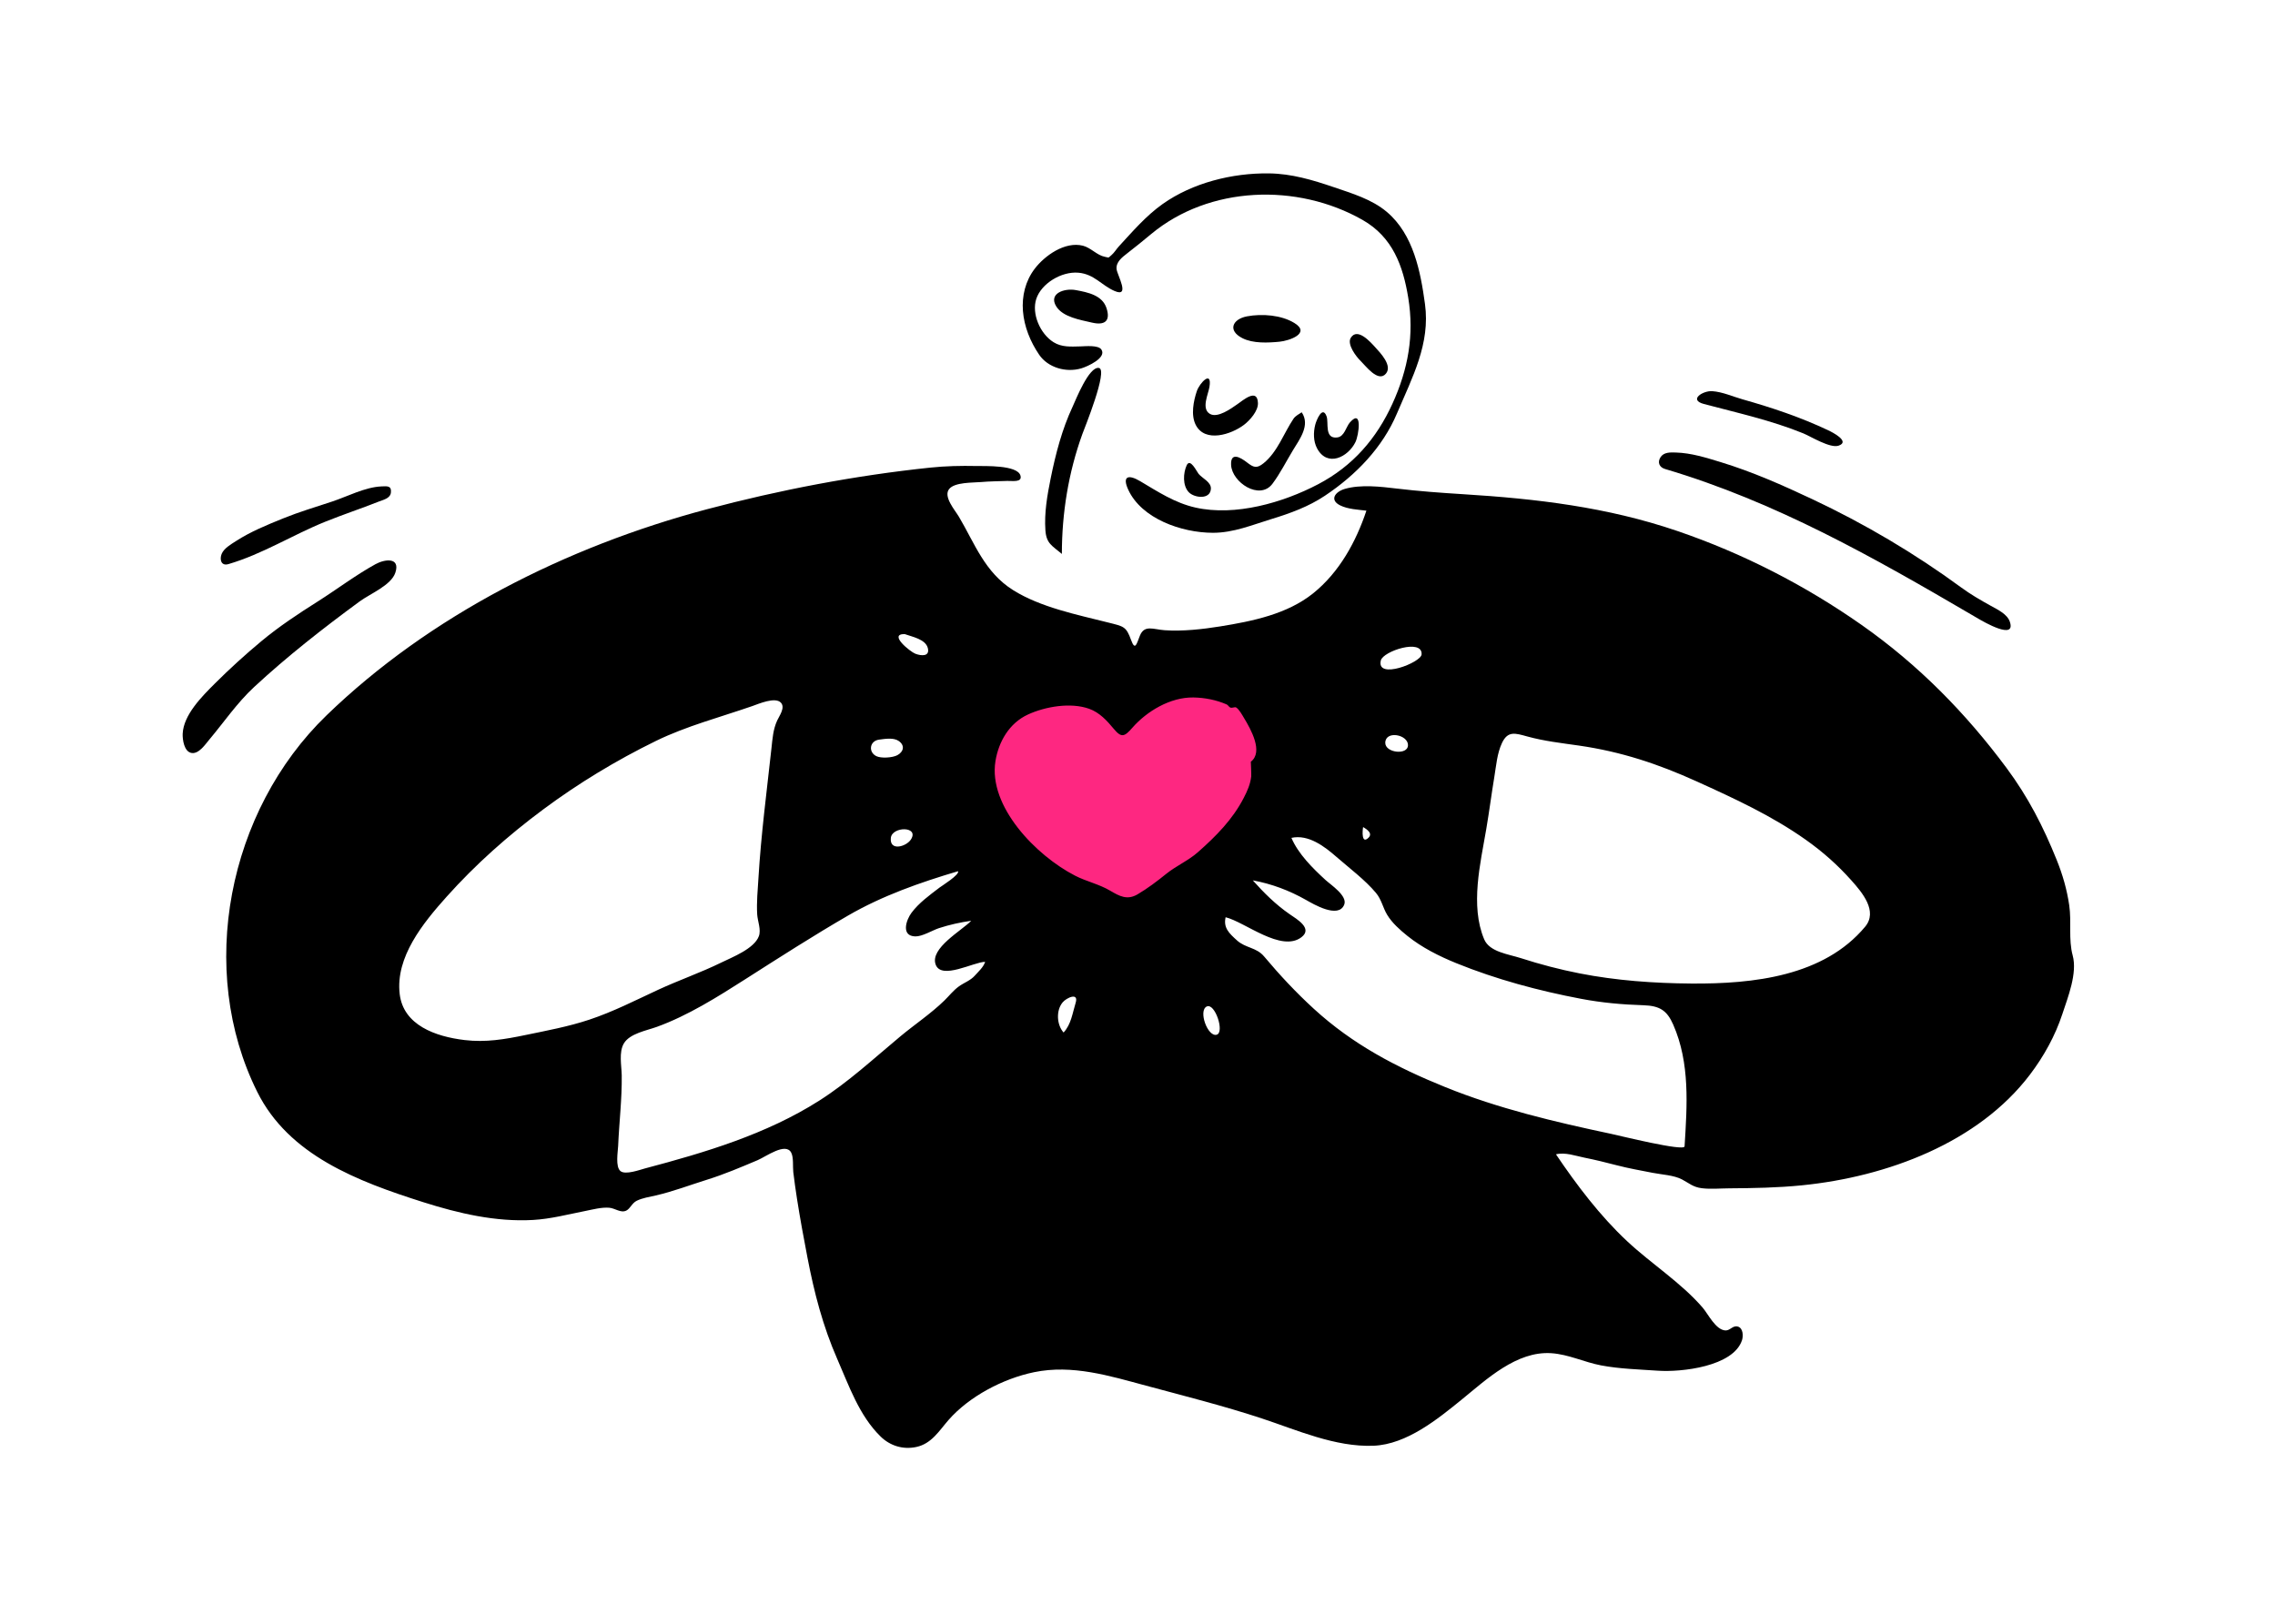 <svg width="360" height="257" viewBox="0 0 360 257" fill="none" xmlns="http://www.w3.org/2000/svg">
<path fill-rule="evenodd" clip-rule="evenodd" d="M156.165 112.261C152.939 114.469 153.453 118.813 154.424 121.969C155.854 126.616 158.702 130.917 161.952 134.625C167.716 141.204 177.502 148.59 186.522 142.815C194.555 137.672 199.622 127.293 201.371 118.552C201.912 115.85 202.632 111.825 200.092 109.794C196.337 106.792 189.713 107.338 185.181 107.725C182.195 107.979 179.315 108.843 176.365 108.437C169.511 107.495 161.882 108.349 156.165 112.261Z" fill="#FE2781"/>
<path fill-rule="evenodd" clip-rule="evenodd" d="M295.136 146.685C288.601 154.511 277.491 155.747 267.623 155.67C261.697 155.624 255.76 155.203 249.951 154.063C246.819 153.448 243.708 152.634 240.683 151.656C238.684 151.01 235.708 150.687 234.857 148.665C232.614 143.331 234.265 136.641 235.188 131.227C235.659 128.473 236.011 125.703 236.468 122.946C236.761 121.183 236.901 119.232 237.684 117.582C238.6 115.65 239.758 116.035 241.697 116.569C244.368 117.306 247.11 117.611 249.857 118.007C256.559 118.973 262.406 120.921 268.497 123.683C274.52 126.413 280.363 129.108 285.735 132.904C288.457 134.828 290.802 136.916 292.987 139.368C294.675 141.262 297.195 144.22 295.136 146.685ZM266.57 181.443C266.517 182.286 256.275 179.742 254.927 179.457C246.084 177.584 237.065 175.452 228.716 172.069C220.923 168.911 214.057 165.298 207.925 159.688C205.067 157.073 202.496 154.319 200.036 151.386C198.803 149.916 197.118 150.087 195.743 148.843C194.506 147.724 193.558 146.85 193.944 145.177C197.035 145.945 202.741 150.778 205.945 148.338C207.771 146.947 205.239 145.494 204.069 144.688C201.871 143.173 199.992 141.303 198.245 139.341C201.245 139.89 204.037 140.95 206.648 142.427C207.808 143.082 211.784 145.461 212.709 143.194C213.279 141.798 210.583 140.044 209.742 139.272C207.679 137.376 205.45 135.163 204.355 132.614C207.064 132.02 209.618 133.997 211.463 135.607C213.511 137.394 216.021 139.271 217.739 141.33C218.625 142.392 218.817 143.647 219.509 144.793C220.288 146.082 221.534 147.187 222.724 148.141C225.018 149.979 227.701 151.332 230.455 152.451C236.747 155.009 243.492 156.819 250.199 158.089C253.49 158.712 256.7 158.999 260.04 159.104C262.635 159.187 263.784 159.919 264.775 162.177C267.457 168.286 266.97 175.006 266.57 181.443ZM189.545 134.895C188.044 136.221 186.094 137.053 184.525 138.327C183.145 139.448 181.553 140.645 180.012 141.551C178.368 142.519 177.139 141.841 175.658 140.965C173.92 139.937 171.921 139.521 170.131 138.602C163.94 135.421 156.367 127.628 157.522 120.472C158.012 117.439 159.673 114.455 162.689 113.079C165.429 111.829 169.411 111.136 172.342 112.18C173.995 112.769 175.178 114.07 176.237 115.349C177.472 116.84 177.945 116.605 179.203 115.167C181.454 112.595 185.165 110.338 188.834 110.392C190.658 110.42 192.47 110.783 194.112 111.497C194.335 111.594 194.459 111.887 194.682 111.987C194.957 112.108 195.407 111.855 195.598 111.969C196.079 112.256 196.559 113.154 196.837 113.61C197.95 115.438 199.954 119.023 197.934 120.562C197.933 120.563 198.024 122.645 197.996 122.883C197.854 124.125 197.399 125.15 196.813 126.286C195.053 129.698 192.455 132.326 189.545 134.895ZM192.537 163.768C191.116 164.185 189.584 159.979 190.948 159.308C192.248 158.668 193.824 163.391 192.537 163.768ZM170.208 158.739C169.716 160.328 169.508 162.131 168.304 163.424C167.202 162.189 167.093 159.91 168.162 158.641C168.773 157.917 170.747 157.003 170.208 158.739ZM215.702 130.904C215.694 130.944 217.413 131.72 216.575 132.569C215.429 133.728 215.587 131.472 215.702 130.904ZM222.805 117.956C222.785 119.563 219.183 119.175 219.208 117.559C219.24 115.571 222.826 116.254 222.805 117.956ZM218.505 104.531C218.861 103.06 225.127 101.015 224.956 103.578C224.871 104.863 217.748 107.658 218.505 104.531ZM154.269 154.407C153.567 155.204 152.569 155.518 151.727 156.13C150.844 156.771 150.213 157.603 149.442 158.356C147.324 160.423 144.775 162.121 142.491 164.019C138.29 167.51 134.267 171.262 129.61 174.222C121.288 179.511 111.638 182.403 102.058 184.936C101.265 185.146 98.979 185.993 98.193 185.362C97.347 184.682 97.777 182.288 97.816 181.383C97.975 177.671 98.433 173.916 98.384 170.21C98.363 168.688 97.891 166.524 98.732 165.132C99.672 163.576 102.294 163.121 103.917 162.536C108.848 160.757 113.598 157.755 117.954 154.976C123.309 151.559 128.717 148.085 134.227 144.895C139.626 141.77 145.581 139.677 151.603 137.892C151.882 138.445 149.008 140.226 148.68 140.476C147.105 141.673 145.391 142.915 144.221 144.495C143.393 145.614 142.544 148.146 144.83 148.211C145.938 148.242 147.577 147.23 148.582 146.903C150.241 146.362 151.952 145.983 153.688 145.736C152.195 147.287 147.136 150.074 148.056 152.654C148.95 155.158 154.116 152.236 155.894 152.236C155.602 153.109 154.87 153.725 154.269 154.407ZM93.238 161.395C89.93 162.493 86.538 163.117 83.124 163.826C79.869 164.502 76.861 165.012 73.528 164.616C68.925 164.07 63.832 162.27 63.248 157.333C62.556 151.484 66.932 146.109 70.69 141.912C75.263 136.806 80.399 132.241 85.964 128.108C91.523 123.979 97.524 120.338 103.81 117.265C108.593 114.927 113.994 113.508 119.051 111.753C120.013 111.419 122.674 110.246 123.573 111.218C124.301 112.004 123.311 113.314 122.979 114.044C122.333 115.467 122.244 116.899 122.077 118.427C121.331 125.249 120.434 132.07 120.021 138.922C119.906 140.831 119.703 142.829 119.821 144.74C119.887 145.798 120.47 147.146 120.082 148.18C119.335 150.166 115.914 151.481 114.101 152.368C110.856 153.957 107.42 155.142 104.141 156.661C100.541 158.33 97.035 160.134 93.238 161.395ZM139.121 117.064C140.029 116.946 141.389 116.713 142.199 117.268C143.254 117.992 142.977 119 142.002 119.525C141.232 119.94 139.43 120.054 138.669 119.677C137.373 119.035 137.593 117.262 139.121 117.064ZM144.15 132.862C143.416 134.016 140.734 134.772 140.968 132.619C141.168 130.776 145.501 130.737 144.15 132.862ZM143.154 100.359C144.334 100.79 146.475 101.16 146.825 102.592C147.15 103.926 145.812 103.837 144.846 103.47C144.052 103.169 140.513 100.336 143.154 100.359ZM327.985 151.22C327.296 148.689 327.82 145.887 327.44 143.294C327.071 140.782 326.408 138.472 325.455 136.104C323.346 130.861 320.93 126.141 317.512 121.54C311.074 112.874 303.604 105.242 294.585 98.912C285.68 92.664 275.82 87.586 265.375 84.027C254.299 80.253 243.15 78.939 231.47 78.216C227.982 78 224.497 77.744 221.029 77.328C218.494 77.024 215.316 76.65 212.81 77.382C211.236 77.843 210.356 79.139 212.071 79.99C213.287 80.593 214.879 80.665 216.223 80.825C214.6 85.691 211.96 90.574 207.776 93.924C203.692 97.195 198.227 98.316 193.072 99.146C190.277 99.596 187.147 99.944 184.308 99.75C182.514 99.627 181.113 98.843 180.389 100.588C179.887 101.8 179.649 103.13 178.986 101.3C178.203 99.136 177.819 99.15 175.381 98.535C170.397 97.278 164.682 96.131 160.334 93.413C155.822 90.592 154.253 86.03 151.735 81.781C151.112 80.731 149.233 78.606 150.193 77.403C151.071 76.302 153.926 76.412 155.233 76.297C156.613 76.176 158.001 76.171 159.385 76.12C160.187 76.091 161.801 76.401 161.478 75.27C160.991 73.566 155.776 73.785 154.481 73.757C152.072 73.706 149.631 73.759 147.234 74.009C135.353 75.249 123.364 77.543 111.866 80.601C89.559 86.535 67.954 97.469 51.674 113.221C36.047 128.341 31.096 153.503 40.703 172.809C45.696 182.843 56.531 186.964 67.034 190.293C72.573 192.049 78.44 193.422 84.329 193.091C87.155 192.932 89.836 192.214 92.593 191.673C93.794 191.436 95.162 191.06 96.397 191.155C97.332 191.227 98.23 192.037 99.106 191.607C99.728 191.301 99.999 190.424 100.759 190.051C101.672 189.603 102.779 189.441 103.765 189.215C106.506 188.586 109.16 187.567 111.839 186.732C114.609 185.867 117.223 184.754 119.881 183.629C121.223 183.061 124.329 180.75 125.204 182.439C125.603 183.21 125.433 184.697 125.53 185.506C125.7 186.92 125.9 188.331 126.118 189.739C126.6 192.839 127.176 195.927 127.767 199.01C128.833 204.574 130.207 209.9 132.504 215.133C134.338 219.312 135.948 224.048 139.354 227.373C140.841 228.824 142.869 229.477 145.002 229.021C147.428 228.502 148.635 226.422 150.107 224.74C153.347 221.04 158.696 218.204 163.635 217.184C169.683 215.934 175.575 217.762 181.348 219.316C187.454 220.959 193.671 222.525 199.665 224.501C205.25 226.343 211.281 229.062 217.339 228.826C222.621 228.619 227.555 224.561 231.365 221.468C235.191 218.361 239.975 213.811 245.477 214.178C248.209 214.359 250.698 215.603 253.359 216.109C256.28 216.664 259.389 216.743 262.359 216.95C266.047 217.207 274.297 216.299 275.661 212.112C275.863 211.49 275.865 210.211 274.996 209.962C274.196 209.734 273.788 210.616 273.03 210.576C271.489 210.494 270.285 207.958 269.439 206.976C266.023 203.012 261.336 200.055 257.503 196.474C253.174 192.431 249.479 187.533 246.217 182.701C247.691 182.34 249.282 182.94 250.709 183.226C252.444 183.573 254.133 183.992 255.842 184.436C257.726 184.925 259.636 185.262 261.547 185.635C262.973 185.913 264.866 185.997 266.154 186.672C267.277 187.262 267.905 187.895 269.3 188.066C270.718 188.24 272.175 188.093 273.6 188.084C277.455 188.06 281.302 187.992 285.139 187.607C298.696 186.248 313.067 180.834 321.219 170.092C323.436 167.17 325.222 163.932 326.351 160.497C327.232 157.815 328.751 154.036 327.985 151.22Z" fill="black"/>
<path fill-rule="evenodd" clip-rule="evenodd" d="M200.829 27.443C204.392 27.491 207.731 28.488 211.051 29.622C213.97 30.619 217.083 31.541 219.443 33.531C223.689 37.11 224.795 43.037 225.49 48.107C226.357 54.435 223.472 59.743 221.045 65.468C218.775 70.821 214.608 75.158 209.655 78.463C207.06 80.195 204.192 81.239 201.191 82.156C198.143 83.086 195.192 84.333 191.931 84.328C186.979 84.321 180.639 82.101 178.529 77.495C177.569 75.398 178.504 75.022 180.426 76.162C183.214 77.815 185.902 79.6 189.159 80.333C195.478 81.756 203.046 79.552 208.586 76.643C214.124 73.735 217.843 69.367 220.328 63.928C222.835 58.441 223.809 53.034 222.842 47.118C222.023 42.105 220.393 37.526 215.607 34.805C205.276 28.931 191.357 29.404 182.17 37.038C180.91 38.084 179.664 39.103 178.366 40.102C177.541 40.737 176.569 41.499 176.689 42.597C176.791 43.538 178.916 47.165 176.357 46.051C174.284 45.148 173.157 43.382 170.644 43.163C167.971 42.93 164.781 44.869 163.981 47.31C163.218 49.639 164.579 52.824 166.71 54.16C168.029 54.987 169.481 54.859 170.98 54.826C171.724 54.809 173.794 54.581 174.286 55.324C175.157 56.636 172.085 58.016 171.093 58.306C168.681 59.013 165.829 58.181 164.442 56.148C163.032 54.081 162.067 51.689 161.873 49.227C161.687 46.868 162.255 44.48 163.729 42.542C165.297 40.482 168.494 38.173 171.359 38.888C172.603 39.199 173.603 40.412 174.823 40.643C175.594 40.788 175.269 40.892 175.908 40.353C176.313 40.011 176.696 39.38 177.07 38.974C179.221 36.643 181.347 34.155 183.98 32.29C188.7 28.944 194.973 27.364 200.829 27.443ZM187.777 73.657C188.335 72.422 189.36 74.626 189.664 74.994C190.264 75.723 191.675 76.29 191.614 77.365C191.514 79.14 188.951 78.811 188.096 77.885C187.124 76.831 187.226 74.877 187.777 73.657ZM205.984 65.254C207.366 67.288 205.681 69.483 204.588 71.283C203.543 73.004 202.572 74.95 201.356 76.568C199.336 79.255 194.942 76.349 194.811 73.587C194.711 71.474 196.297 72.394 197.315 73.183C198.363 73.996 198.86 74.199 199.958 73.311C202.168 71.523 203.161 68.535 204.688 66.272C204.991 65.824 205.54 65.554 205.984 65.254ZM209.925 65.908C210.282 66.891 209.534 69.498 211.613 69.237C212.762 69.093 213.007 67.537 213.611 66.858C215.642 64.575 215.019 68.893 214.488 69.974C213.318 72.356 210.044 73.997 208.421 70.975C207.817 69.851 207.819 68.432 208.126 67.224C208.293 66.566 209.267 64.091 209.925 65.908ZM191.385 61.25C191.201 62.397 190.058 64.684 191.453 65.505C192.681 66.227 194.819 64.658 195.764 64.003C196.746 63.322 198.972 61.368 199.059 63.799C199.104 65.038 197.79 66.525 196.852 67.239C194.852 68.761 190.695 70.127 189.221 67.261C188.418 65.7 188.858 63.478 189.388 61.905C189.819 60.63 191.829 58.478 191.385 61.25ZM217.622 54.967C218.436 55.859 220.365 57.858 219.316 59.129C218.09 60.615 216.097 57.889 215.311 57.131C214.603 56.447 213.114 54.501 213.749 53.469C214.8 51.761 216.907 54.183 217.622 54.967ZM204.826 51.124C207.487 52.76 203.989 53.939 202.473 54.085C200.639 54.262 198.293 54.379 196.609 53.529C194.22 52.325 195.016 50.505 197.331 50.07C199.705 49.624 202.761 49.854 204.826 51.124ZM170.233 45.914C172.19 46.274 174.425 46.742 175.092 48.756C175.78 50.837 174.791 51.528 172.792 51.059C170.943 50.625 168.181 50.189 167.135 48.484C165.886 46.447 168.419 45.582 170.233 45.914Z" fill="black"/>
<path fill-rule="evenodd" clip-rule="evenodd" d="M62.562 90.636C61.905 92.638 58.582 93.966 56.924 95.183C51.127 99.44 45.462 103.873 40.22 108.732C37.5 111.254 35.441 114.305 33.082 117.11C32.506 117.794 31.486 119.328 30.358 119.184C29.119 119.026 28.869 117.013 28.908 116.133C29.043 113.134 31.945 110.238 34.014 108.173C36.342 105.851 38.83 103.588 41.371 101.474C44.17 99.146 47.206 97.145 50.3 95.187C53.339 93.263 56.252 91.041 59.412 89.299C60.9 88.478 63.372 88.166 62.562 90.636ZM265.217 71.624C267.637 71.696 269.998 72.445 272.28 73.141C277.3 74.671 282.082 76.794 286.796 79.013C295.062 82.902 303.017 87.608 310.308 92.958C311.832 94.076 313.395 94.983 315.052 95.897C316.113 96.483 317.626 97.197 318.034 98.391C319.072 101.426 313.833 98.38 313.089 97.944L312.043 97.332C296.529 88.255 281.033 79.437 263.485 74.232C262.55 73.954 262.26 73.167 262.75 72.387C263.282 71.541 264.318 71.597 265.217 71.624ZM61.856 77.975C61.744 78.899 60.635 79.109 59.888 79.406C57.098 80.512 54.238 81.455 51.456 82.58C46.292 84.667 41.549 87.696 36.159 89.28C34.928 89.643 34.746 88.469 35.075 87.671C35.443 86.779 36.546 86.153 37.344 85.638C39.645 84.15 42.256 83.079 44.812 82.046C47.346 81.02 49.955 80.244 52.553 79.384C54.967 78.585 57.77 77.097 60.363 76.987L60.476 76.982C61.301 76.943 61.987 76.89 61.856 77.975ZM269.621 63.939C267.154 63.283 269.485 61.809 270.951 61.913C272.587 62.028 274.168 62.757 275.719 63.197C280.462 64.541 284.858 66.011 289.288 68.098C289.949 68.409 292.86 69.886 290.934 70.54C289.6 70.993 286.483 69.049 285.338 68.583C280.303 66.534 274.893 65.338 269.621 63.939Z" fill="black"/>
<path fill-rule="evenodd" clip-rule="evenodd" d="M171.271 68.711C171.58 67.857 175.394 58.52 173.901 58.238C172.32 57.94 170.206 63.357 169.747 64.336C168.053 67.951 167.05 71.829 166.263 75.707C165.716 78.406 165.235 81.172 165.427 83.932C165.574 86.053 166.502 86.375 168.032 87.674C168.032 81.231 169.069 74.809 171.271 68.711Z" fill="black"/>
</svg>
